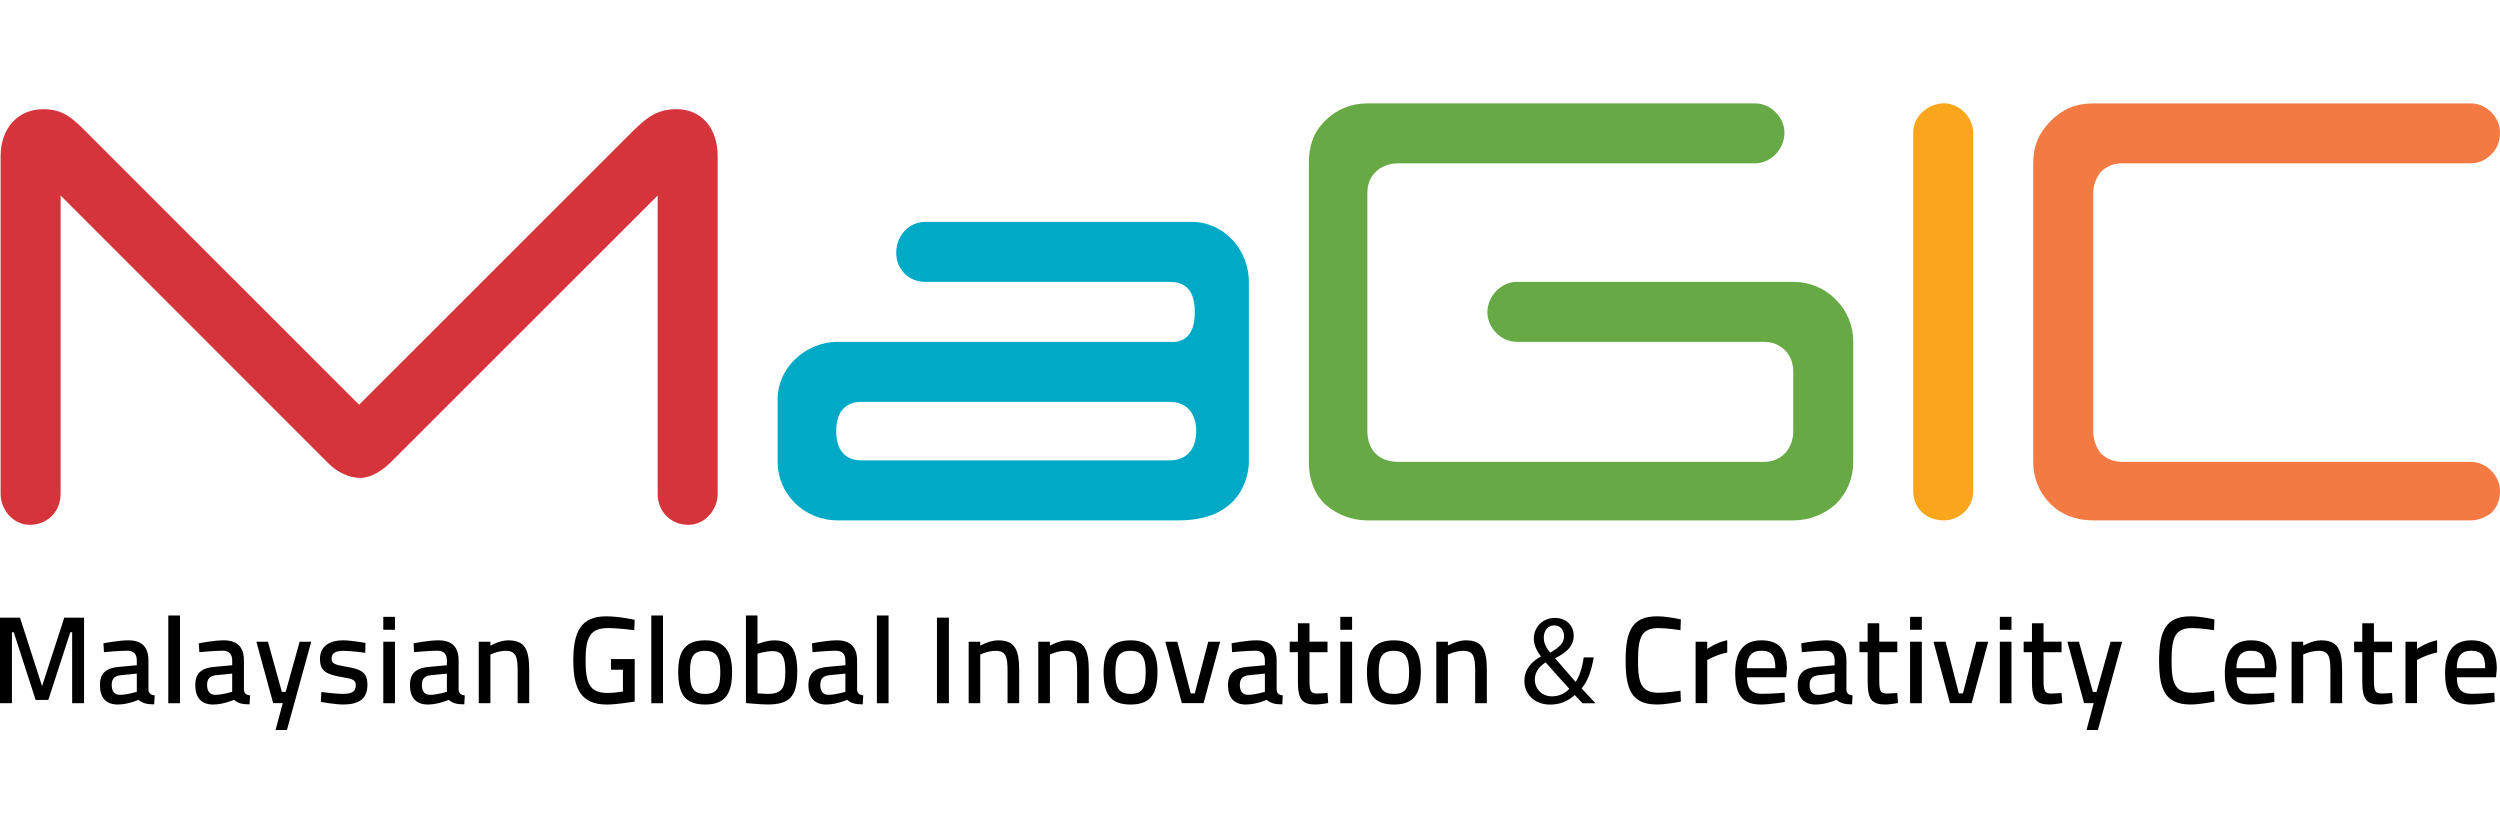<?xml version="1.0" encoding="utf-8"?>
<!-- Generator: Adobe Illustrator 15.1.0, SVG Export Plug-In . SVG Version: 6.00 Build 0)  -->
<!DOCTYPE svg PUBLIC "-//W3C//DTD SVG 1.1//EN" "http://www.w3.org/Graphics/SVG/1.1/DTD/svg11.dtd">
<svg version="1.1" id="Layer_1" xmlns="http://www.w3.org/2000/svg" xmlns:xlink="http://www.w3.org/1999/xlink" x="0px" y="0px"
	 width="300px" height="100px" viewBox="-95 -20 300 100" enable-background="new -95 -20 300 100" xml:space="preserve">
<g>
	<path fill="#D6343B" d="M-19.767-3.557c2.107-2.112,3.331-3.34,5.968-3.34c2.984,0,4.919,2.286,4.919,5.622v40.558
		c0,1.757-1.41,3.695-3.514,3.695c-2.108,0-3.687-1.588-3.687-3.695V3.461l-31.97,31.957c-1.054,1.059-2.447,1.93-3.679,1.93
		c-1.409,0-2.811-0.693-3.864-1.747L-87.728,3.461v35.822c0,2.107-1.579,3.695-3.691,3.695c-2.104,0-3.509-1.938-3.509-3.695V-1.275
		c0-3.336,2.104-5.622,5.088-5.622c2.637,0,3.695,1.228,5.799,3.34l32.135,32.126L-19.767-3.557z"/>
	<path fill="#67A944" d="M69.086,42.445c-1.93,0-3.683-0.703-5.088-1.939c-1.404-1.389-1.934-3.157-1.934-5.083V-0.399
		c0-2.112,0.529-3.69,1.934-5.096c1.405-1.401,3.158-2.099,5.088-2.099h46.544c1.926,0,3.505,1.748,3.505,3.504
		c0,2.108-1.753,3.69-3.505,3.69H72.781c-2.107,0-3.695,1.405-3.695,3.51v28.63c0,2.281,1.406,3.683,3.695,3.683h43.898
		c2.107,0,3.508-1.583,3.508-3.683v-7.2c0-1.938-1.4-3.517-3.508-3.517H87.004c-1.931,0-3.518-1.757-3.518-3.509
		c0-2.107,1.761-3.687,3.518-3.687h33.184c1.935,0,3.691,0.703,5.093,2.1c1.405,1.406,2.107,3.167,2.107,5.097v14.4
		c0,1.926-0.702,3.694-2.107,5.083c-1.401,1.236-3.158,1.939-5.093,1.939H69.086z"/>
	<path fill="#F9A61C" d="M134.588,38.936V-4.09c0-2.1,1.93-3.509,3.687-3.509c1.931,0,3.51,1.753,3.51,3.509v43.026
		c0,2.104-1.753,3.51-3.51,3.51C135.998,42.445,134.588,40.866,134.588,38.936"/>
	<path fill="#F37B43" d="M156.192,42.445c-2.112,0-3.869-0.703-5.097-1.939c-1.409-1.389-2.112-3.157-2.112-5.083V-0.399
		c0-2.112,0.703-3.69,2.112-5.096c1.405-1.401,2.984-2.099,5.097-2.099h45.303c0.868,0,1.753,0.346,2.451,1.053
		C204.652-5.847,205-4.962,205-4.09c0,1.054-0.348,1.93-1.054,2.633c-0.698,0.706-1.583,1.057-2.451,1.057H159.7
		c-1.053,0-1.93,0.352-2.632,1.054c-0.525,0.699-0.876,1.579-0.876,2.456v28.63c0,1.045,0.351,1.922,0.876,2.625
		c0.702,0.709,1.579,1.058,2.632,1.058h41.795c0.868,0,1.753,0.352,2.451,1.054c0.706,0.711,1.054,1.583,1.054,2.459
		c0,1.055-0.348,1.931-1.054,2.633c-0.698,0.525-1.583,0.877-2.451,0.877H156.192z"/>
	<path fill="#00AAC7" d="M45.33,35.245H8.379c-2.1,0-3.033-1.401-3.033-3.505c0-2.112,0.934-3.517,3.033-3.517H45.33
		c2.111,0,3.215,1.405,3.215,3.517C48.545,33.844,47.441,35.245,45.33,35.245 M48.021,6.627H16.059
		c-2.107,0-3.513,1.757-3.513,3.691c0,1.93,1.405,3.51,3.513,3.51H45.33c2.285,0,3.042,1.405,3.042,3.687
		c0,2.277-0.931,3.682-3.042,3.509H5.523c-3.864,0-7.373,3.158-7.204,7.2v7.199c0,3.857,3.158,7.022,7.204,7.022h40.909
		c8.432,0,8.432-6.671,8.432-7.022V13.828C54.864,9.963,51.88,6.627,48.021,6.627"/>
	<polygon points="-95,54.119 -92.599,54.119 -89.951,62.338 -87.288,54.119 -84.913,54.119 -84.913,64.387 -86.341,64.387 
		-86.341,55.869 -86.564,55.869 -89.201,63.996 -90.72,63.996 -93.352,55.869 -93.57,55.869 -93.57,64.387 -95,64.387 	"/>
	<path d="M-77.187,62.783c0.042,0.428,0.289,0.611,0.753,0.666l-0.07,1.074c-0.835,0-1.371-0.117-1.877-0.545
		c0,0-1.241,0.566-2.492,0.566c-1.401,0-2.137-0.816-2.137-2.322c0-1.51,0.806-2.08,2.357-2.203l2.068-0.191v-0.553
		c0-0.822-0.384-1.188-1.165-1.188c-1.017,0-2.773,0.176-2.773,0.176l-0.066-1.064c0,0,1.79-0.359,2.982-0.359
		c1.618,0,2.42,0.773,2.42,2.436V62.783z M-80.491,61.023c-0.762,0.074-1.105,0.43-1.105,1.168s0.316,1.189,0.997,1.189
		c0.851,0,2.016-0.369,2.016-0.369v-2.178L-80.491,61.023z"/>
	<rect x="-74.806" y="53.859" width="1.405" height="10.529"/>
	<path d="M-65.728,62.783c0.027,0.428,0.273,0.611,0.738,0.666l-0.062,1.074c-0.847,0-1.372-0.117-1.872-0.545
		c0,0-1.252,0.566-2.504,0.566c-1.401,0-2.138-0.816-2.138-2.322c0-1.51,0.814-2.08,2.359-2.203l2.071-0.191v-0.553
		c0-0.822-0.393-1.188-1.17-1.188c-1.019,0-2.769,0.176-2.769,0.176l-0.074-1.064c0,0,1.794-0.359,2.994-0.359
		c1.607,0,2.426,0.773,2.426,2.436V62.783z M-69.048,61.023c-0.765,0.074-1.102,0.43-1.102,1.168s0.312,1.189,0.993,1.189
		c0.852,0,2.021-0.369,2.021-0.369v-2.178L-69.048,61.023z"/>
	<polygon points="-62.847,57.006 -61.175,63.035 -60.723,63.035 -59.042,57.006 -57.653,57.006 -60.567,67.6 -61.939,67.6 
		-61.067,64.379 -62.221,64.379 -64.235,57.006 	"/>
	<path d="M-51.171,58.334c0,0-1.698-0.234-2.618-0.234c-0.884,0-1.418,0.227-1.418,0.941c0,0.568,0.342,0.73,1.687,0.951
		c1.951,0.309,2.61,0.746,2.61,2.199c0,1.729-1.105,2.35-2.909,2.35c-0.988,0-2.677-0.311-2.677-0.311l0.059-1.193
		c0,0,1.748,0.23,2.5,0.23c1.128,0,1.631-0.23,1.631-1.039c0-0.611-0.309-0.758-1.631-0.971c-1.839-0.311-2.666-0.676-2.666-2.186
		c0-1.646,1.322-2.232,2.731-2.232c1.087,0,2.732,0.312,2.732,0.312L-51.171,58.334z"/>
	<path d="M-49.005,54.02h1.401v1.555h-1.401V54.02z M-49.005,57.006h1.401v7.381h-1.401V57.006z"/>
	<path d="M-39.964,62.783c0.025,0.428,0.281,0.611,0.736,0.666l-0.054,1.074c-0.844,0-1.377-0.117-1.881-0.545
		c0,0-1.235,0.566-2.49,0.566c-1.407,0-2.151-0.816-2.151-2.322c0-1.51,0.814-2.08,2.366-2.203l2.064-0.191v-0.553
		c0-0.822-0.382-1.188-1.161-1.188c-1.021,0-2.782,0.176-2.782,0.176l-0.053-1.064c0,0,1.789-0.359,2.987-0.359
		c1.601,0,2.418,0.773,2.418,2.436V62.783z M-43.276,61.023c-0.767,0.074-1.099,0.43-1.099,1.168s0.308,1.189,0.983,1.189
		c0.857,0,2.019-0.369,2.019-0.369v-2.178L-43.276,61.023z"/>
	<path d="M-37.55,64.387v-7.381h1.399v0.473c0,0,1.114-0.639,2.118-0.639c2.061,0,2.54,1.113,2.54,3.682v3.865h-1.39v-3.895
		c0-1.668-0.208-2.393-1.432-2.393c-0.942,0-1.837,0.445-1.837,0.445v5.842H-37.55z"/>
	<path d="M-21.681,59.09h2.846v5.098c0,0-2.095,0.357-3.348,0.357c-3.131,0-4.02-1.926-4.02-5.291c0-3.488,0.928-5.295,3.97-5.295
		c1.546,0,3.397,0.42,3.397,0.42l-0.056,1.25c0,0-1.796-0.26-3.146-0.26c-2.161,0-2.692,1.115-2.692,3.885
		c0,2.713,0.458,3.902,2.653,3.902c0.779,0,1.779-0.172,1.827-0.172v-2.619h-1.433V59.09z"/>
	<rect x="-16.843" y="53.859" width="1.405" height="10.529"/>
	<path d="M-7.15,60.625c0,2.479-0.707,3.92-3.22,3.92c-2.525,0-3.246-1.377-3.246-3.92c0-2.471,0.821-3.785,3.246-3.785
		C-8.033,56.84-7.15,58.191-7.15,60.625 M-8.564,60.625c0-1.764-0.492-2.525-1.806-2.525c-1.414,0-1.831,0.707-1.831,2.525
		c0,1.83,0.31,2.643,1.831,2.643C-8.85,63.268-8.564,62.383-8.564,60.625"/>
	<path d="M0.669,60.582c0,2.994-0.891,3.957-3.559,3.957c-0.83,0-2.596-0.17-2.596-0.17v-10.51h1.385v3.428
		c0,0,1.066-0.443,1.979-0.443C-0.104,56.844,0.669,57.863,0.669,60.582 M-0.761,60.582c0-1.771-0.413-2.447-1.521-2.447
		c-0.83,0-1.818,0.307-1.818,0.307v4.756c0,0,0.876,0.07,1.211,0.07C-1.088,63.268-0.761,62.469-0.761,60.582"/>
	<path d="M7.853,62.783c0.024,0.428,0.277,0.611,0.733,0.666L8.53,64.523c-0.843,0-1.372-0.117-1.876-0.545
		c0,0-1.243,0.566-2.503,0.566c-1.391,0-2.139-0.816-2.139-2.322c0-1.51,0.814-2.08,2.36-2.203l2.074-0.191v-0.553
		c0-0.822-0.384-1.188-1.174-1.188c-1.021,0-2.768,0.176-2.768,0.176l-0.068-1.064c0,0,1.786-0.359,2.988-0.359
		c1.612,0,2.427,0.773,2.427,2.436V62.783z M4.542,61.023c-0.771,0.074-1.108,0.43-1.108,1.168s0.303,1.189,0.986,1.189
		c0.854,0,2.027-0.369,2.027-0.369v-2.178L4.542,61.023z"/>
	<rect x="10.226" y="53.859" width="1.402" height="10.529"/>
	<rect x="17.434" y="54.117" width="1.434" height="10.27"/>
	<path d="M21.24,64.387v-7.381h1.388v0.473c0,0,1.12-0.639,2.129-0.639c2.054,0,2.544,1.113,2.544,3.682v3.865h-1.396v-3.895
		c0-1.668-0.2-2.393-1.427-2.393c-0.944,0-1.85,0.445-1.85,0.445v5.842H21.24z"/>
	<path d="M29.593,64.387v-7.381h1.397v0.473c0,0,1.12-0.639,2.13-0.639c2.048,0,2.538,1.113,2.538,3.682v3.865h-1.405v-3.895
		c0-1.668-0.197-2.393-1.422-2.393c-0.944,0-1.841,0.445-1.841,0.445v5.842H29.593z"/>
	<path d="M43.897,60.625c0,2.479-0.704,3.92-3.216,3.92c-2.527,0-3.252-1.377-3.252-3.92c0-2.471,0.832-3.785,3.252-3.785
		C43.013,56.84,43.897,58.191,43.897,60.625 M42.484,60.625c0-1.764-0.492-2.525-1.803-2.525c-1.419,0-1.835,0.707-1.835,2.525
		c0,1.83,0.31,2.643,1.835,2.643C42.194,63.268,42.484,62.383,42.484,60.625"/>
	<polygon points="46.282,57.006 47.89,63.211 48.37,63.211 49.99,57.006 51.42,57.006 49.428,64.379 46.824,64.379 44.84,57.006 	
		"/>
	<path d="M58.196,62.783c0.033,0.428,0.274,0.611,0.733,0.666l-0.05,1.074c-0.841,0-1.382-0.117-1.885-0.545
		c0,0-1.236,0.566-2.492,0.566c-1.409,0-2.143-0.816-2.143-2.322c0-1.51,0.81-2.08,2.37-2.203l2.056-0.191v-0.553
		c0-0.822-0.382-1.188-1.158-1.188c-1.021,0-2.778,0.176-2.778,0.176l-0.058-1.064c0,0,1.783-0.359,2.976-0.359
		c1.616,0,2.429,0.773,2.429,2.436V62.783z M54.881,61.023c-0.762,0.074-1.101,0.43-1.101,1.168s0.31,1.189,0.987,1.189
		c0.86,0,2.019-0.369,2.019-0.369v-2.178L54.881,61.023z"/>
	<path d="M62.137,58.264v3.221c0,1.328,0.07,1.74,0.913,1.74c0.414,0,1.251-0.068,1.251-0.068l0.085,1.207
		c0,0-0.988,0.178-1.515,0.178c-1.604,0-2.124-0.605-2.124-2.732v-3.545h-0.983v-1.262h0.983v-2.209h1.39v2.209h2.164v1.262H62.137z
		"/>
	<path d="M65.836,54.02h1.415v1.555h-1.415V54.02z M65.836,57.006h1.415v7.381h-1.415V57.006z"/>
	<path d="M75.499,60.625c0,2.479-0.702,3.92-3.22,3.92c-2.521,0-3.245-1.377-3.245-3.92c0-2.471,0.829-3.785,3.245-3.785
		C74.618,56.84,75.499,58.191,75.499,60.625 M74.09,60.625c0-1.764-0.492-2.525-1.811-2.525c-1.418,0-1.831,0.707-1.831,2.525
		c0,1.83,0.314,2.643,1.831,2.643C73.803,63.268,74.09,62.383,74.09,60.625"/>
	<path d="M77.359,64.387v-7.381h1.389v0.473c0,0,1.128-0.639,2.124-0.639c2.056,0,2.55,1.113,2.55,3.682v3.865H82.02v-3.895
		c0-1.668-0.192-2.393-1.424-2.393c-0.943,0-1.848,0.445-1.848,0.445v5.842H77.359z"/>
	<path d="M106.706,64.189c0,0-1.687,0.352-2.858,0.352c-3.079,0-3.773-1.838-3.773-5.273c0-3.594,0.809-5.309,3.773-5.309
		c1.323,0,2.858,0.375,2.858,0.375l-0.051,1.285c0,0-1.662-0.25-2.627-0.25c-2.043,0-2.466,1.115-2.466,3.898
		c0,2.699,0.371,3.867,2.503,3.867c0.87,0,2.59-0.248,2.59-0.248L106.706,64.189z"/>
	<path d="M108.473,57.006h1.394v0.873c0,0,1.041-0.777,2.401-1.053v1.473c-1.36,0.277-2.401,0.91-2.401,0.91v5.17h-1.394V57.006z"/>
	<path d="M119.157,63.125l0.022,1.105c0,0-1.684,0.314-2.932,0.314c-2.221-0.021-3.023-1.246-3.023-3.807
		c0-2.746,1.184-3.898,3.151-3.898c2.038,0,3.059,1.055,3.059,3.412l-0.093,1.023h-4.698c0,1.328,0.476,1.984,1.792,1.984
		C117.572,63.26,119.157,63.125,119.157,63.125 M118.041,60.18c0-1.535-0.483-2.092-1.665-2.092c-1.146,0-1.732,0.602-1.753,2.092
		H118.041z"/>
	<path d="M126.572,62.783c0.024,0.428,0.272,0.611,0.735,0.666l-0.06,1.074c-0.846,0-1.37-0.117-1.872-0.545
		c0,0-1.244,0.566-2.499,0.566c-1.403,0-2.149-0.816-2.149-2.322c0-1.51,0.814-2.08,2.366-2.203l2.064-0.191v-0.553
		c0-0.822-0.382-1.188-1.163-1.188c-1.015,0-2.773,0.176-2.773,0.176l-0.068-1.064c0,0,1.794-0.359,2.992-0.359
		c1.608,0,2.427,0.773,2.427,2.436V62.783z M123.262,61.023c-0.773,0.074-1.112,0.43-1.112,1.168s0.314,1.189,0.99,1.189
		c0.855,0,2.019-0.369,2.019-0.369v-2.178L123.262,61.023z"/>
	<path d="M130.511,58.264v3.221c0,1.328,0.07,1.74,0.911,1.74c0.416,0,1.255-0.068,1.255-0.068l0.079,1.207
		c0,0-0.984,0.178-1.507,0.178c-1.614,0-2.131-0.605-2.131-2.732v-3.545h-0.986v-1.262h0.986v-2.209h1.393v2.209h2.166v1.262
		H130.511z"/>
	<path d="M134.21,54.02h1.41v1.555h-1.41V54.02z M134.21,57.006h1.41v7.381h-1.41V57.006z"/>
	<polygon points="138.467,57.006 140.061,63.211 140.55,63.211 142.158,57.006 143.588,57.006 141.597,64.379 138.998,64.379 
		137.017,57.006 	"/>
	<path d="M144.98,54.02h1.397v1.555h-1.397V54.02z M144.98,57.006h1.397v7.381h-1.397V57.006z"/>
	<path d="M150.224,58.264v3.221c0,1.328,0.064,1.74,0.911,1.74c0.418,0,1.252-0.068,1.252-0.068l0.083,1.207
		c0,0-0.993,0.178-1.515,0.178c-1.605,0-2.12-0.605-2.12-2.732v-3.545h-0.996v-1.262h0.996v-2.209h1.389v2.209h2.163v1.262H150.224z
		"/>
	<polygon points="154.471,57.006 156.146,63.035 156.583,63.035 158.27,57.006 159.656,57.006 156.748,67.6 155.382,67.6 
		156.246,64.379 155.089,64.379 153.086,57.006 	"/>
	<path d="M170.736,64.189c0,0-1.687,0.352-2.858,0.352c-3.079,0-3.785-1.838-3.785-5.273c0-3.594,0.82-5.309,3.785-5.309
		c1.323,0,2.858,0.375,2.858,0.375l-0.052,1.285c0,0-1.663-0.25-2.629-0.25c-2.046,0-2.467,1.115-2.467,3.898
		c0,2.699,0.376,3.867,2.509,3.867c0.872,0,2.587-0.248,2.587-0.248L170.736,64.189z"/>
	<path d="M177.901,63.125l0.026,1.105c0,0-1.687,0.314-2.94,0.314c-2.216-0.021-3.009-1.246-3.009-3.807
		c0-2.746,1.174-3.898,3.131-3.898c2.046,0,3.069,1.055,3.069,3.412l-0.101,1.023h-4.683c0,1.328,0.472,1.984,1.786,1.984
		C176.311,63.26,177.901,63.125,177.901,63.125 M176.789,60.18c0-1.535-0.489-2.092-1.68-2.092c-1.139,0-1.714,0.602-1.738,2.092
		H176.789z"/>
	<path d="M179.992,64.387v-7.381h1.39v0.473c0,0,1.119-0.639,2.124-0.639c2.058,0,2.548,1.113,2.548,3.682v3.865h-1.407v-3.895
		c0-1.668-0.19-2.393-1.415-2.393c-0.952,0-1.85,0.445-1.85,0.445v5.842H179.992z"/>
	<path d="M189.871,58.264v3.221c0,1.328,0.074,1.74,0.92,1.74c0.411,0,1.254-0.068,1.254-0.068l0.075,1.207
		c0,0-0.989,0.178-1.514,0.178c-1.611,0-2.133-0.605-2.133-2.732v-3.545h-0.979v-1.262h0.979v-2.209h1.397v2.209h2.174v1.262
		H189.871z"/>
	<path d="M193.659,57.006h1.382v0.873c0,0,1.048-0.777,2.412-1.053v1.473c-1.364,0.277-2.412,0.91-2.412,0.91v5.17h-1.382V57.006z"
		/>
	<path d="M204.328,63.125l0.029,1.105c0,0-1.679,0.314-2.939,0.314c-2.215-0.021-3.008-1.246-3.008-3.807
		c0-2.746,1.178-3.898,3.145-3.898c2.033,0,3.06,1.055,3.06,3.412l-0.092,1.023h-4.699c0,1.328,0.468,1.984,1.787,1.984
		C202.749,63.26,204.328,63.125,204.328,63.125 M203.221,60.18c0-1.535-0.481-2.092-1.666-2.092c-1.153,0-1.731,0.602-1.743,2.092
		H203.221z"/>
	<path d="M94.899,64.387c-0.28-0.287-0.554-0.572-0.938-0.986c-0.868,0.805-1.84,1.148-2.942,1.148c-1.96,0-3.092-1.314-3.092-2.828
		c0-1.373,0.818-2.312,1.972-2.939v-0.043c-0.527-0.658-0.84-1.385-0.84-2.105c0-1.227,0.885-2.484,2.555-2.484
		c1.258,0,2.231,0.838,2.231,2.137c0,1.068-0.619,1.898-2.213,2.693v0.045c0.85,0.984,1.804,2.086,2.444,2.805
		c0.465-0.699,0.777-1.676,0.975-2.939h1.193c-0.269,1.582-0.7,2.832-1.45,3.715c0.539,0.568,1.063,1.137,1.663,1.783H94.899z
		 M93.321,62.654c-0.6-0.658-1.719-1.885-2.844-3.17c-0.533,0.342-1.298,0.986-1.298,2.043c0,1.154,0.852,2.035,2.063,2.035
		C92.11,63.562,92.842,63.172,93.321,62.654 M90.254,56.51c0,0.719,0.327,1.271,0.766,1.811c1.015-0.582,1.669-1.121,1.669-1.975
		c0-0.611-0.343-1.297-1.165-1.297C90.688,55.049,90.254,55.734,90.254,56.51"/>
</g>
</svg>
